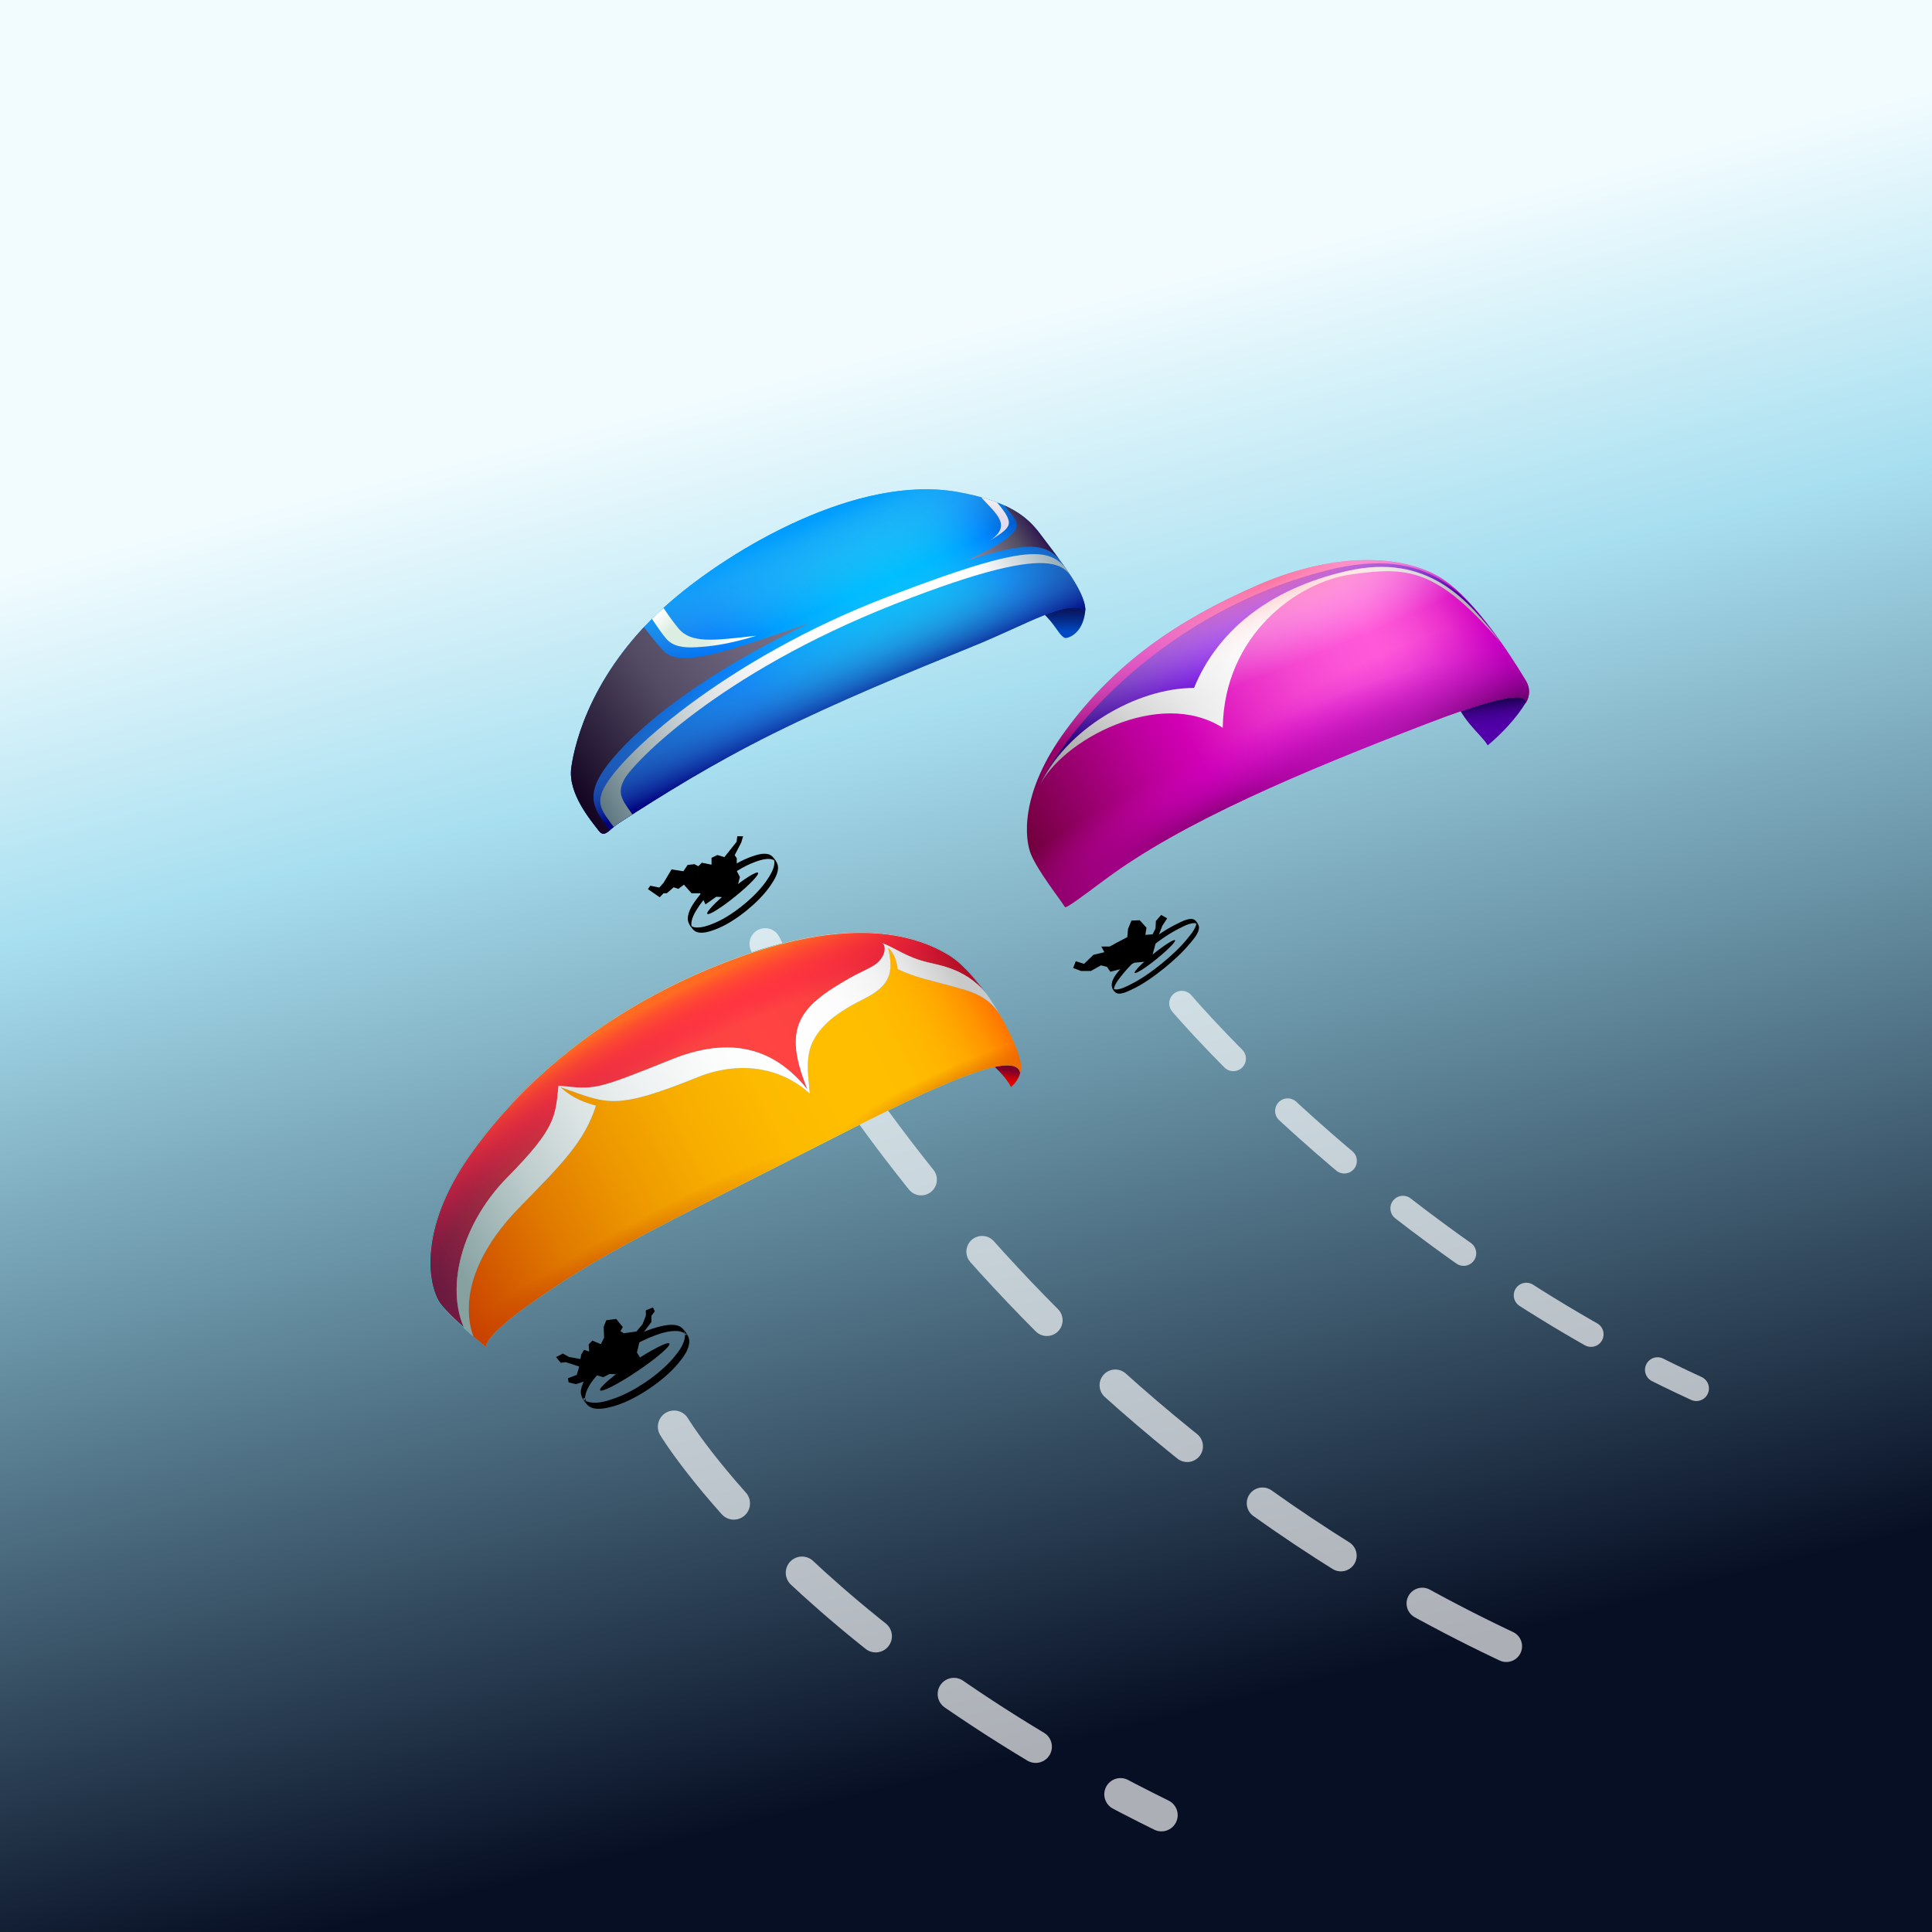 <?xml version="1.0" encoding="UTF-8" standalone="no"?>
<!-- Generator: Adobe Illustrator 26.3.1, SVG Export Plug-In . SVG Version: 6.00 Build 0)  -->

<svg
   version="1.1"
   id="Layer_1"
   x="0px"
   y="0px"
   viewBox="0 0 1024 1024"
   enable-background="new 0 0 1024 1024"
   xml:space="preserve"
   sodipodi:docname="app-icon-big.svg"
   inkscape:export-filename="..\xcnav_splash_icon.png"
   inkscape:export-xdpi="200"
   inkscape:export-ydpi="200"
   inkscape:version="1.2.2 (732a01da63, 2022-12-09)"
   xmlns:inkscape="http://www.inkscape.org/namespaces/inkscape"
   xmlns:sodipodi="http://sodipodi.sourceforge.net/DTD/sodipodi-0.dtd"
   xmlns:xlink="http://www.w3.org/1999/xlink"
   xmlns="http://www.w3.org/2000/svg"
   xmlns:svg="http://www.w3.org/2000/svg"
   xmlns:rdf="http://www.w3.org/1999/02/22-rdf-syntax-ns#"
   xmlns:cc="http://creativecommons.org/ns#"
   xmlns:dc="http://purl.org/dc/elements/1.1/"><rect x="0" y="0" width="1024" height="1024" fill="#808080" stroke="none"/><defs
   id="defs527" /><sodipodi:namedview
   pagecolor="#ffffff"
   bordercolor="#666666"
   borderopacity="1"
   objecttolerance="10"
   gridtolerance="10"
   guidetolerance="10"
   inkscape:pageopacity="0"
   inkscape:pageshadow="2"
   inkscape:window-width="2477"
   inkscape:window-height="1711"
   id="namedview525"
   showgrid="false"
   inkscape:zoom="0.921875"
   inkscape:cx="561.35593"
   inkscape:cy="465.89831"
   inkscape:window-x="550"
   inkscape:window-y="260"
   inkscape:window-maximized="0"
   inkscape:current-layer="Layer_1"
   inkscape:showpageshadow="2"
   inkscape:pagecheckerboard="0"
   inkscape:deskcolor="#d1d1d1" />
<linearGradient
   id="SVGID_1_"
   gradientUnits="userSpaceOnUse"
   x1="391.892"
   y1="111.604"
   x2="594.455"
   y2="916.959">
	<stop
   offset="0.109"
   style="stop-color:#F2FCFF"
   id="stop2" />
	<stop
   offset="0.339"
   style="stop-color:#A8DFF0"
   id="stop4" />
	<stop
   offset="0.606"
   style="stop-color:#658EA1"
   id="stop6" />
	<stop
   offset="1"
   style="stop-color:#070F24"
   id="stop8" />
</linearGradient>
<rect
   fill="url(#SVGID_1_)"
   width="1024"
   height="1024"
   id="rect11"
   sodipodi:insensitive="true"
   x="0"
   y="0"
   style="display:inline;fill:url(#SVGID_1_)" /><circle
   style="display:none;fill:none;stroke:#000000;stroke-width:1.311;stroke-dasharray:none;stroke-opacity:1"
   id="path560"
   cx="518.011"
   cy="516.24"
   r="353.202" />

<g
   id="g522"
   transform="matrix(0.566,0,0,0.566,217.278,219.347)">
	<g
   id="g169">
		<g
   id="g159">
			
				<linearGradient
   id="SVGID_00000158710527021119708730000003103718334815615894_"
   gradientUnits="userSpaceOnUse"
   x1="612.327"
   y1="204.239"
   x2="612.178"
   y2="167.596">
				<stop
   offset="0"
   style="stop-color:#004BC4"
   id="stop13" />
				<stop
   offset="0.228"
   style="stop-color:#043296"
   id="stop15" />
				<stop
   offset="0.464"
   style="stop-color:#071D6E"
   id="stop17" />
				<stop
   offset="0.68"
   style="stop-color:#0A0D50"
   id="stop19" />
				<stop
   offset="0.866"
   style="stop-color:#0B033E"
   id="stop21" />
				<stop
   offset="1"
   style="stop-color:#0C0038"
   id="stop23" />
			</linearGradient>
			<path
   d="m 632.48,183.89 c -2.07,23.46 -17.79,26.68 -19.26,25.95 -6.14,-3.07 -9.07,-13.35 -21.2,-23.75 19.15,-8.66 37.4,-10.21 40.46,-2.2 z"
   id="path26"
   inkscape:connector-curvature="0"
   style="fill:url(#SVGID_00000158710527021119708730000003103718334815615894_)" />
			<g
   id="g157">
				<defs
   id="defs29">
					<path
   id="SVGID_00000128447010855561831740000006155983353272653968_"
   d="m 176.91,390.43 c -7.61,-9.91 -29.15,-34.98 -25.82,-59.13 3.33,-24.15 19.99,-92.56 93.28,-155.74 C 302,125.88 419.16,56.65 512.55,73.12 c 49.4,8.71 66.03,23.98 77.46,39.14 18.59,24.67 42.48,54.14 42.48,71.63 -18.32,-9.99 -52.95,12.55 -106.16,34.15 -58.91,23.91 -125.75,51.31 -186.58,81.54 -56.99,28.32 -102.28,56.64 -143.68,83.37 -9.42,6.07 -13.68,14.63 -19.16,7.48 z"
   inkscape:connector-curvature="0" />
				</defs>
				<clipPath
   id="SVGID_00000028294016410248695930000017982416381193739426_">
					<use
   xlink:href="#SVGID_00000128447010855561831740000006155983353272653968_"
   overflow="visible"
   id="use31"
   style="overflow:visible"
   x="0"
   y="0"
   width="100%"
   height="100%" />
				</clipPath>
				
					<linearGradient
   id="SVGID_00000183942532028034374770000016326127204364406191_"
   gradientUnits="userSpaceOnUse"
   x1="147.692"
   y1="340.516"
   x2="581.595"
   y2="93.148">
					<stop
   offset="0"
   style="stop-color:#001182"
   id="stop34" />
					<stop
   offset="0.178"
   style="stop-color:#0049C4"
   id="stop36" />
					<stop
   offset="0.31"
   style="stop-color:#006DEF"
   id="stop38" />
					<stop
   offset="0.377"
   style="stop-color:#007BFF"
   id="stop40" />
					<stop
   offset="0.386"
   style="stop-color:#007EFF"
   id="stop42" />
					<stop
   offset="0.467"
   style="stop-color:#009BFF"
   id="stop44" />
					<stop
   offset="0.549"
   style="stop-color:#00AFFF"
   id="stop46" />
					<stop
   offset="0.63"
   style="stop-color:#00BBFF"
   id="stop48" />
					<stop
   offset="0.711"
   style="stop-color:#00BFFF"
   id="stop50" />
					<stop
   offset="0.774"
   style="stop-color:#00BCFF"
   id="stop52" />
					<stop
   offset="0.819"
   style="stop-color:#00B3FF"
   id="stop54" />
					<stop
   offset="0.858"
   style="stop-color:#00A3FF"
   id="stop56" />
					<stop
   offset="0.894"
   style="stop-color:#008DFF"
   id="stop58" />
					<stop
   offset="0.901"
   style="stop-color:#0088FF"
   id="stop60" />
					<stop
   offset="0.957"
   style="stop-color:#0061D4"
   id="stop62" />
					<stop
   offset="1"
   style="stop-color:#0041B0"
   id="stop64" />
				</linearGradient>
				
					<path
   clip-path="url(#SVGID_00000028294016410248695930000017982416381193739426_)"
   d="m 176.91,390.43 c -7.61,-9.91 -29.15,-34.98 -25.82,-59.13 3.33,-24.15 19.99,-92.56 93.28,-155.74 C 302,125.88 419.16,56.65 512.55,73.12 c 49.4,8.71 66.03,23.98 77.46,39.14 18.59,24.67 42.48,54.14 42.48,71.63 -18.32,-9.99 -52.95,12.55 -106.16,34.15 -58.91,23.91 -125.75,51.31 -186.58,81.54 -56.99,28.32 -102.28,56.64 -143.68,83.37 -9.42,6.07 -13.68,14.63 -19.16,7.48 z"
   id="path67"
   inkscape:connector-curvature="0"
   style="fill:url(#SVGID_00000183942532028034374770000016326127204364406191_)" />
				
					<linearGradient
   id="SVGID_00000059292287649953345780000000256804401837034899_"
   gradientUnits="userSpaceOnUse"
   x1="328.811"
   y1="120.207"
   x2="402.618"
   y2="287.139">
					<stop
   offset="0"
   style="stop-color:#009DFF"
   id="stop69" />
					<stop
   offset="0.116"
   style="stop-color:#1EA9F7;stop-opacity:0.735"
   id="stop71" />
					<stop
   offset="0.231"
   style="stop-color:#35B1F2;stop-opacity:0.472"
   id="stop73" />
					<stop
   offset="0.34"
   style="stop-color:#42B6EE;stop-opacity:0.223"
   id="stop75" />
					<stop
   offset="0.438"
   style="stop-color:#47B8ED;stop-opacity:0"
   id="stop77" />
					<stop
   offset="0.522"
   style="stop-color:#45B4EB;stop-opacity:0.15"
   id="stop79" />
					<stop
   offset="0.605"
   style="stop-color:#41A8E4;stop-opacity:0.298"
   id="stop81" />
					<stop
   offset="0.688"
   style="stop-color:#3995D8;stop-opacity:0.445"
   id="stop83" />
					<stop
   offset="0.77"
   style="stop-color:#2F79C8;stop-opacity:0.591"
   id="stop85" />
					<stop
   offset="0.852"
   style="stop-color:#2155B2;stop-opacity:0.737"
   id="stop87" />
					<stop
   offset="0.933"
   style="stop-color:#102A99;stop-opacity:0.88"
   id="stop89" />
					<stop
   offset="1"
   style="stop-color:#000080"
   id="stop91" />
				</linearGradient>
				
					<path
   clip-path="url(#SVGID_00000028294016410248695930000017982416381193739426_)"
   d="m 176.91,390.43 c -7.61,-9.91 -29.15,-34.98 -25.82,-59.13 3.33,-24.15 19.99,-92.56 93.28,-155.74 C 302,125.88 419.16,56.65 512.55,73.12 c 49.4,8.71 66.03,23.98 77.46,39.14 18.59,24.67 42.48,54.14 42.48,71.63 -18.32,-9.99 -52.95,12.55 -106.16,34.15 -58.91,23.91 -125.75,51.31 -186.58,81.54 -56.99,28.32 -102.28,56.64 -143.68,83.37 -9.42,6.07 -13.68,14.63 -19.16,7.48 z"
   id="path94"
   inkscape:connector-curvature="0"
   style="fill:url(#SVGID_00000059292287649953345780000000256804401837034899_)" />
				
					<linearGradient
   id="SVGID_00000078004370067015709570000004500981099815466899_"
   gradientUnits="userSpaceOnUse"
   x1="370.946"
   y1="167.753"
   x2="142.908"
   y2="337.686">
					<stop
   offset="0"
   style="stop-color:#837c93;stop-opacity:1"
   id="stop96" />
					<stop
   offset="0.572"
   style="stop-color:#534b63;stop-opacity:1"
   id="stop98" />
					<stop
   offset="1"
   style="stop-color:#150724"
   id="stop100" />
				</linearGradient>
				
					<path
   clip-path="url(#SVGID_00000028294016410248695930000017982416381193739426_)"
   d="m 192.26,397.37 c -16,-22.96 -30.77,-34.61 -10.6,-64.02 15.99,-23.3 69.05,-78.63 192.2,-137.28 -75.52,25.77 -120.42,42.66 -136.41,25.94 -9.53,-9.96 -25.71,-32.09 -25.71,-32.09 -52.88,57.14 -111.33,155.26 -35.49,212.32 z"
   id="path103"
   inkscape:connector-curvature="0"
   style="fill:url(#SVGID_00000078004370067015709570000004500981099815466899_)" />
				
					<linearGradient
   id="SVGID_00000119827212391806668530000004804353196293310123_"
   gradientUnits="userSpaceOnUse"
   x1="519.862"
   y1="145.74"
   x2="588.908"
   y2="102.95">
					<stop
   offset="0"
   style="stop-color:#9c95ad;stop-opacity:1"
   id="stop105" />
					<stop
   offset="0.682"
   style="stop-color:#534e62;stop-opacity:1"
   id="stop107" />
					<stop
   offset="1"
   style="stop-color:#2A0F4D"
   id="stop109" />
				</linearGradient>
				
					<path
   clip-path="url(#SVGID_00000028294016410248695930000017982416381193739426_)"
   d="m 522.09,137.13 c 40.36,-11.83 70.57,-21.34 86.61,0 15.79,-11.83 -1.72,-35.49 -14.94,-48.01 -13.22,-12.52 -49.57,-20.51 -36.96,-3.3 12.61,17.21 28.32,21.54 -34.71,51.31 z"
   id="path112"
   inkscape:connector-curvature="0"
   style="fill:url(#SVGID_00000119827212391806668530000004804353196293310123_)" />
				
					<linearGradient
   id="SVGID_00000121974478029633367240000015007587200591008415_"
   gradientUnits="userSpaceOnUse"
   x1="176.989"
   y1="365.631"
   x2="603.41"
   y2="122.528">
					<stop
   offset="0"
   style="stop-color:#5D7780"
   id="stop114" />
					<stop
   offset="0.035"
   style="stop-color:#728991"
   id="stop116" />
					<stop
   offset="0.115"
   style="stop-color:#9DADB2"
   id="stop118" />
					<stop
   offset="0.197"
   style="stop-color:#C0CACE"
   id="stop120" />
					<stop
   offset="0.278"
   style="stop-color:#DCE1E3"
   id="stop122" />
					<stop
   offset="0.361"
   style="stop-color:#EFF2F3"
   id="stop124" />
					<stop
   offset="0.444"
   style="stop-color:#FBFCFC"
   id="stop126" />
					<stop
   offset="0.529"
   style="stop-color:#FFFFFF"
   id="stop128" />
					<stop
   offset="0.81"
   style="stop-color:#FFFFFF"
   id="stop130" />
					<stop
   offset="0.846"
   style="stop-color:#FFFFFF"
   id="stop132" />
					<stop
   offset="0.875"
   style="stop-color:#F0F3F5"
   id="stop134" />
					<stop
   offset="0.931"
   style="stop-color:#CAD5DB"
   id="stop136" />
					<stop
   offset="1"
   style="stop-color:#91A9B5"
   id="stop138" />
				</linearGradient>
				
					<path
   clip-path="url(#SVGID_00000028294016410248695930000017982416381193739426_)"
   d="m 211.75,379.97 c -11.84,-17.1 -18.79,-22.96 -11.13,-37.58 7.65,-14.61 87.31,-98.88 253.34,-164.22 166.63,-65.57 158.61,-30.2 171.4,-17.15 -21.91,-34.2 -24.64,-48.26 -177.72,10.19 -153.08,58.45 -254.59,151.12 -267.38,182.1 -6.45,15.61 3.26,22.18 14.79,39.82 z"
   id="path141"
   inkscape:connector-curvature="0"
   style="fill:url(#SVGID_00000121974478029633367240000015007587200591008415_)" />
				
					<radialGradient
   id="SVGID_00000137095624398750058650000004548316430790195117_"
   cx="257.412"
   cy="212.132"
   r="58.87"
   fx="247.905"
   fy="212.541"
   gradientTransform="matrix(0.754,-0.657,0.397,0.455,-20.777,284.782)"
   gradientUnits="userSpaceOnUse">
					<stop
   offset="0.477"
   style="stop-color:#DCEDE1"
   id="stop143" />
					<stop
   offset="1"
   style="stop-color:#FFFFFF"
   id="stop145" />
				</radialGradient>
				
					<path
   clip-path="url(#SVGID_00000028294016410248695930000017982416381193739426_)"
   d="m 220.8,183.05 c 0,0 13.22,20.88 19.48,27.83 6.26,6.96 16,8.35 27.83,7.65 11.83,-0.7 27.83,-2.03 56.36,-10.76 -40.36,4.5 -61.23,7.44 -73.06,-6.91 -11.83,-14.35 -20.88,-30.35 -20.88,-30.35 z"
   id="path148"
   inkscape:connector-curvature="0"
   style="fill:url(#SVGID_00000137095624398750058650000004548316430790195117_)" />
				
					<linearGradient
   id="SVGID_00000061470138925706995860000000454017710821056186_"
   gradientUnits="userSpaceOnUse"
   x1="538.449"
   y1="106.95"
   x2="545.87"
   y2="80.411">
					<stop
   offset="0.477"
   style="stop-color:#E1DCED"
   id="stop150" />
					<stop
   offset="1"
   style="stop-color:#F0F0F0"
   id="stop152" />
				</linearGradient>
				
					<path
   clip-path="url(#SVGID_00000028294016410248695930000017982416381193739426_)"
   d="m 541.58,119.73 c 21.57,-13.92 26.07,-15.27 8.16,-36.86 -17.91,-21.59 -29.38,-20.77 -14.95,-4.83 14.44,15.94 30.08,26.87 6.79,41.69 z"
   id="path155"
   inkscape:connector-curvature="0"
   style="fill:url(#SVGID_00000061470138925706995860000000454017710821056186_)" />
			</g>
		</g>
		<g
   id="g167">
			<path
   d="m 311.8,460.19 c -9.3,7.43 -19.52,14.29 -30.81,18.29 -5.21,1.85 -15.28,5.01 -19.41,-0.65 1.06,1.53 2.13,3.06 3.19,4.59 -3.47,-5.94 1.11,-13.93 4.28,-18.97 6.08,-9.68 14.45,-17.99 23.25,-25.2 9.25,-7.59 19.59,-14.49 30.89,-18.65 5.28,-1.95 15.8,-5.4 20.04,0.43 -1.06,-1.53 -2.13,-3.06 -3.19,-4.59 3.46,5.93 -1.11,13.93 -4.28,18.97 -6.27,9.96 -14.92,18.36 -23.96,25.78 -0.15,0.12 3.52,4.85 3.44,4.91 8.39,-6.88 16.34,-14.57 22.49,-23.56 3.36,-4.91 7.72,-11.75 6.85,-18.05 -0.45,-3.23 -3.38,-7.52 -5.89,-9.54 -4.71,-3.81 -12.65,-1.45 -17.68,0.28 -19.92,6.81 -38.73,22.07 -51.44,38.65 -4.17,5.44 -9.15,12.45 -9.4,19.6 -0.14,3.91 2.4,7.55 4.92,10.38 4.54,5.11 13.21,2.64 18.71,0.76 11.54,-3.95 21.98,-10.96 31.44,-18.52 0.13,-0.1 -3.51,-4.86 -3.44,-4.91 z"
   id="path161"
   inkscape:connector-curvature="0" />
			<ellipse
   transform="matrix(0.777,-0.629,0.629,0.777,-215.139,290.388)"
   cx="302.4"
   cy="448.93"
   rx="30.6"
   ry="3.81"
   id="ellipse163" />
			<polygon
   points="246.96,443.35 251.4,444.83 256.57,440.89 263.7,448.93 271.83,448.93 276.75,459.35 286.84,452.21 295.21,452.71 306.05,445.07 309,433.75 306.05,428.09 306.05,416.03 304.07,413.31 310.23,401.5 311.97,395.59 306.52,395.59 305.88,400.76 294.46,415.11 287.85,413.11 282.41,415.78 282.41,422.18 273.31,420.33 270.1,423.66 266.41,421.69 260.01,422.43 256.07,428.33 245,426.61 237.46,439.17 233.43,443.6 225.06,441.87 222.84,445.07 233.92,452.71 237.46,448.93 240.56,448.93 "
   id="polygon165" />
		</g>
	</g><path
   style="display:inline;fill:none;stroke:#ffffff;stroke-width:29.456;stroke-linecap:round;stroke-linejoin:miter;stroke-miterlimit:4;stroke-dasharray:88.367, 88.367;stroke-dashoffset:0;stroke-opacity:0.667"
   d="m 332.682,496.38 c 0,0 219.921,458.598 749.602,682.592"
   id="path1338"
   inkscape:connector-curvature="0"
   sodipodi:nodetypes="cc"
   inkscape:export-xdpi="48"
   inkscape:export-ydpi="48" />
	<g
   id="g342">
		<g
   id="g330">
			
				<linearGradient
   id="SVGID_00000123415363410246487680000011886794385399550346_"
   gradientUnits="userSpaceOnUse"
   x1="1010.755"
   y1="264.77"
   x2="1015.893"
   y2="308.155">
				<stop
   offset="0"
   style="stop-color:#020029"
   id="stop171" />
				<stop
   offset="0.075"
   style="stop-color:#150047"
   id="stop173" />
				<stop
   offset="0.172"
   style="stop-color:#280066"
   id="stop175" />
				<stop
   offset="0.279"
   style="stop-color:#38007F"
   id="stop177" />
				<stop
   offset="0.397"
   style="stop-color:#440093"
   id="stop179" />
				<stop
   offset="0.532"
   style="stop-color:#4C00A1"
   id="stop181" />
				<stop
   offset="0.7"
   style="stop-color:#5200A9"
   id="stop183" />
				<stop
   offset="1"
   style="stop-color:#5300AB"
   id="stop185" />
			</linearGradient>
			<path
   d="m 975.65,257.28 c 13.25,-5.1 77.35,-3.96 68.9,13.69 -8.12,13.55 -22.14,28.56 -35.29,39.48 -6.12,-10.92 -27.62,-24.61 -33.61,-53.17 z"
   id="path188"
   inkscape:connector-curvature="0"
   style="fill:url(#SVGID_00000123415363410246487680000011886794385399550346_)" />
			<g
   id="g328">
				<defs
   id="defs191">
					<path
   id="SVGID_00000008108469227437292640000015757703535158394752_"
   d="m 1044.58,271.11 c 2.39,-2.99 6.1,-11.82 0.4,-21.28 -17.66,-29.31 -47.77,-74.67 -76.68,-94.34 -32.96,-22.43 -96.94,-28.73 -174.39,4.9 -77.45,33.63 -134.45,74.58 -179.29,135.21 -44.84,60.63 -38.61,104.04 -32.92,117.22 7.02,16.26 26.69,41.04 31.71,48.98 0.96,1.52 15.09,-9.16 37.34,-25.69 73.47,-54.61 183.25,-100.43 301.9,-146.14 108.39,-41.75 90.33,-17.26 91.93,-18.86 z"
   inkscape:connector-curvature="0" />
				</defs>
				<clipPath
   id="SVGID_00000150807761170415101630000013402530907939933593_">
					<use
   xlink:href="#SVGID_00000008108469227437292640000015757703535158394752_"
   overflow="visible"
   id="use193"
   style="overflow:visible"
   x="0"
   y="0"
   width="100%"
   height="100%" />
				</clipPath>
				
					<linearGradient
   id="SVGID_00000076596681169293907240000016939954731045975719_"
   gradientUnits="userSpaceOnUse"
   x1="573.067"
   y1="396.83"
   x2="997.452"
   y2="173.603">
					<stop
   offset="0.013"
   style="stop-color:#73003F"
   id="stop196" />
					<stop
   offset="0.093"
   style="stop-color:#8A005B"
   id="stop198" />
					<stop
   offset="0.287"
   style="stop-color:#BD009C"
   id="stop200" />
					<stop
   offset="0.379"
   style="stop-color:#D100B5"
   id="stop202" />
					<stop
   offset="0.4"
   style="stop-color:#D507B8"
   id="stop204" />
					<stop
   offset="0.51"
   style="stop-color:#E72BC6"
   id="stop206" />
					<stop
   offset="0.614"
   style="stop-color:#F444D0"
   id="stop208" />
					<stop
   offset="0.709"
   style="stop-color:#FC54D6"
   id="stop210" />
					<stop
   offset="0.784"
   style="stop-color:#FF59D8"
   id="stop212" />
					<stop
   offset="0.825"
   style="stop-color:#FC54D7"
   id="stop214" />
					<stop
   offset="0.874"
   style="stop-color:#F546D3"
   id="stop216" />
					<stop
   offset="0.927"
   style="stop-color:#E92ECC"
   id="stop218" />
					<stop
   offset="0.982"
   style="stop-color:#D70CC3"
   id="stop220" />
					<stop
   offset="1"
   style="stop-color:#D100C0"
   id="stop222" />
				</linearGradient>
				
					<path
   clip-path="url(#SVGID_00000150807761170415101630000013402530907939933593_)"
   d="m 1044.58,271.11 c 2.39,-2.99 6.1,-11.82 0.4,-21.28 -17.66,-29.31 -47.77,-74.67 -76.68,-94.34 -32.96,-22.43 -96.94,-28.73 -174.39,4.9 -77.45,33.63 -134.45,74.58 -179.29,135.21 -44.84,60.63 -38.61,104.04 -32.92,117.22 7.02,16.26 26.69,41.04 31.71,48.98 0.96,1.52 15.09,-9.16 37.34,-25.69 73.47,-54.61 183.25,-100.43 301.9,-146.14 108.39,-41.75 90.33,-17.26 91.93,-18.86 z"
   id="path225"
   inkscape:connector-curvature="0"
   style="fill:url(#SVGID_00000076596681169293907240000016939954731045975719_)" />
				
					<radialGradient
   id="SVGID_00000085946679341114740220000010625633956726933394_"
   cx="755.752"
   cy="376.345"
   r="304.134"
   fx="755.343"
   fy="379.857"
   gradientTransform="matrix(0.892,-0.452,0.088,0.173,48.731,653.12)"
   gradientUnits="userSpaceOnUse">
					<stop
   offset="0"
   style="stop-color:#7A0060"
   id="stop227" />
					<stop
   offset="0.075"
   style="stop-color:#84006B;stop-opacity:0.925"
   id="stop229" />
					<stop
   offset="0.346"
   style="stop-color:#A60090;stop-opacity:0.654"
   id="stop231" />
					<stop
   offset="0.599"
   style="stop-color:#BD00AA;stop-opacity:0.401"
   id="stop233" />
					<stop
   offset="0.824"
   style="stop-color:#CC00BA;stop-opacity:0.176"
   id="stop235" />
					<stop
   offset="1"
   style="stop-color:#D100C0;stop-opacity:0"
   id="stop237" />
				</radialGradient>
				
					<path
   clip-path="url(#SVGID_00000150807761170415101630000013402530907939933593_)"
   d="m 1044.58,271.11 c 2.39,-2.99 6.1,-11.82 0.4,-21.28 -17.66,-29.31 -47.77,-74.67 -76.68,-94.34 -32.96,-22.43 -96.94,-28.73 -174.39,4.9 -77.45,33.63 -134.45,74.58 -179.29,135.21 -44.84,60.63 -38.61,104.04 -32.92,117.22 7.02,16.26 26.69,41.04 31.71,48.98 0.96,1.52 15.09,-9.16 37.34,-25.69 73.47,-54.61 183.25,-100.43 301.9,-146.14 108.39,-41.75 90.33,-17.26 91.93,-18.86 z"
   id="path240"
   inkscape:connector-curvature="0"
   style="fill:url(#SVGID_00000085946679341114740220000010625633956726933394_)" />
				
					<radialGradient
   id="SVGID_00000103267333276976291190000012416689292093254016_"
   cx="1036.815"
   cy="270.93"
   r="363.439"
   fx="1036.326"
   fy="275.127"
   gradientTransform="matrix(0.946,-0.326,0.079,0.23,35.085,546.334)"
   gradientUnits="userSpaceOnUse">
					<stop
   offset="0"
   style="stop-color:#630066"
   id="stop242" />
					<stop
   offset="0.172"
   style="stop-color:#7E0084;stop-opacity:0.828"
   id="stop244" />
					<stop
   offset="0.414"
   style="stop-color:#9D00A9;stop-opacity:0.586"
   id="stop246" />
					<stop
   offset="0.641"
   style="stop-color:#B400C3;stop-opacity:0.359"
   id="stop248" />
					<stop
   offset="0.843"
   style="stop-color:#C200D3;stop-opacity:0.157"
   id="stop250" />
					<stop
   offset="1"
   style="stop-color:#C700D9;stop-opacity:0"
   id="stop252" />
				</radialGradient>
				
					<path
   clip-path="url(#SVGID_00000150807761170415101630000013402530907939933593_)"
   d="m 1044.58,271.11 c 2.39,-2.99 6.1,-11.82 0.4,-21.28 -17.66,-29.31 -47.77,-74.67 -76.68,-94.34 -32.96,-22.43 -96.94,-28.73 -174.39,4.9 -77.45,33.63 -134.45,74.58 -179.29,135.21 -44.84,60.63 -38.61,104.04 -32.92,117.22 7.02,16.26 26.69,41.04 31.71,48.98 0.96,1.52 15.09,-9.16 37.34,-25.69 73.47,-54.61 183.25,-100.43 301.9,-146.14 108.39,-41.75 90.33,-17.26 91.93,-18.86 z"
   id="path255"
   inkscape:connector-curvature="0"
   style="fill:url(#SVGID_00000103267333276976291190000012416689292093254016_)" />
				
					<linearGradient
   id="SVGID_00000085246537892885704700000018205751810788620729_"
   gradientUnits="userSpaceOnUse"
   x1="586.132"
   y1="359.487"
   x2="982.525"
   y2="151.555">
					<stop
   offset="0"
   style="stop-color:#08004F"
   id="stop257" />
					<stop
   offset="0.155"
   style="stop-color:#31008B"
   id="stop259" />
					<stop
   offset="0.301"
   style="stop-color:#5300BD"
   id="stop261" />
					<stop
   offset="0.429"
   style="stop-color:#6C00E1"
   id="stop263" />
					<stop
   offset="0.532"
   style="stop-color:#7B00F7"
   id="stop265" />
					<stop
   offset="0.599"
   style="stop-color:#8000FF"
   id="stop267" />
					<stop
   offset="0.693"
   style="stop-color:#7E00FC"
   id="stop269" />
					<stop
   offset="0.771"
   style="stop-color:#7900F1"
   id="stop271" />
					<stop
   offset="0.843"
   style="stop-color:#7000E0"
   id="stop273" />
					<stop
   offset="0.911"
   style="stop-color:#6300C8"
   id="stop275" />
					<stop
   offset="0.977"
   style="stop-color:#5200A9"
   id="stop277" />
					<stop
   offset="1"
   style="stop-color:#4B009C"
   id="stop279" />
				</linearGradient>
				
					<path
   clip-path="url(#SVGID_00000150807761170415101630000013402530907939933593_)"
   d="m 589.33,348.99 c 20.07,-42.55 103.17,-105.98 162.99,-67.85 1.2,-85.91 82.7,-127.66 141.71,-134.89 52.3,-6.4 84.67,13.22 127.66,68.25 C 990.78,173.15 957.46,121.36 858.3,146.65 705.25,185.69 612.62,297.6 589.33,348.99 Z"
   id="path282"
   inkscape:connector-curvature="0"
   style="fill:url(#SVGID_00000085246537892885704700000018205751810788620729_)" />
				
					<linearGradient
   id="SVGID_00000067205432908013792060000004134229361558000047_"
   gradientUnits="userSpaceOnUse"
   x1="583.708"
   y1="352.646"
   x2="989.432"
   y2="157.981">
					<stop
   offset="0"
   style="stop-color:#949494"
   id="stop284" />
					<stop
   offset="0.102"
   style="stop-color:#B0B0B0"
   id="stop286" />
					<stop
   offset="0.248"
   style="stop-color:#D2D2D2"
   id="stop288" />
					<stop
   offset="0.386"
   style="stop-color:#EBEBEB"
   id="stop290" />
					<stop
   offset="0.513"
   style="stop-color:#FAFAFA"
   id="stop292" />
					<stop
   offset="0.618"
   style="stop-color:#FFFFFF"
   id="stop294" />
					<stop
   offset="0.772"
   style="stop-color:#FFFFFF"
   id="stop296" />
					<stop
   offset="0.786"
   style="stop-color:#FFFFFF"
   id="stop298" />
					<stop
   offset="0.843"
   style="stop-color:#EEEEEE"
   id="stop300" />
					<stop
   offset="0.956"
   style="stop-color:#C0C0C0"
   id="stop302" />
					<stop
   offset="1"
   style="stop-color:#ADADAD"
   id="stop304" />
				</linearGradient>
				
					<path
   clip-path="url(#SVGID_00000150807761170415101630000013402530907939933593_)"
   d="m 589.33,348.99 c 20.07,-42.55 112.01,-93.14 171.82,-55 1.2,-85.91 68.65,-136.49 120.84,-143.72 52.19,-7.23 79.49,-6.02 139.71,64.23 -30.91,-41.35 -69.05,-84.31 -143.72,-67.44 -74.67,16.87 -122.44,57.41 -143.72,109.6 -53.8,-0.01 -120.44,38.53 -144.93,92.33 z"
   id="path307"
   inkscape:connector-curvature="0"
   style="fill:url(#SVGID_00000067205432908013792060000004134229361558000047_)" />
				
					<radialGradient
   id="SVGID_00000181054800237618412940000012519404673033200019_"
   cx="806.833"
   cy="153.506"
   r="484.151"
   fx="806.182"
   fy="159.097"
   gradientTransform="matrix(0.927,-0.375,0.065,0.159,48.983,431.605)"
   gradientUnits="userSpaceOnUse">
					<stop
   offset="0"
   style="stop-color:#FF8585;stop-opacity:0.7"
   id="stop309" />
					<stop
   offset="9.378433e-03"
   style="stop-color:#FF8888;stop-opacity:0.693"
   id="stop311" />
					<stop
   offset="0.145"
   style="stop-color:#FFACAC;stop-opacity:0.599"
   id="stop313" />
					<stop
   offset="0.287"
   style="stop-color:#FFCACA;stop-opacity:0.499"
   id="stop315" />
					<stop
   offset="0.436"
   style="stop-color:#FFE2E2;stop-opacity:0.394"
   id="stop317" />
					<stop
   offset="0.596"
   style="stop-color:#FFF2F2;stop-opacity:0.283"
   id="stop319" />
					<stop
   offset="0.773"
   style="stop-color:#FFFCFC;stop-opacity:0.159"
   id="stop321" />
					<stop
   offset="1"
   style="stop-color:#FFFFFF;stop-opacity:0"
   id="stop323" />
				</radialGradient>
				
					<path
   clip-path="url(#SVGID_00000150807761170415101630000013402530907939933593_)"
   d="m 1044.58,271.11 c 2.39,-2.99 6.1,-11.82 0.4,-21.28 -17.66,-29.31 -47.77,-74.67 -76.68,-94.34 -32.96,-22.43 -96.94,-28.73 -174.39,4.9 -77.45,33.63 -134.45,74.58 -179.29,135.21 -44.84,60.63 -38.61,104.04 -32.92,117.22 7.02,16.26 26.69,41.04 31.71,48.98 0.96,1.52 15.09,-9.16 37.34,-25.69 73.47,-54.61 183.25,-100.43 301.9,-146.14 108.39,-41.75 90.33,-17.26 91.93,-18.86 z"
   id="path326"
   inkscape:connector-curvature="0"
   style="fill:url(#SVGID_00000181054800237618412940000012519404673033200019_)" />
			</g>
		</g>
		<g
   id="g340">
			<path
   d="m 703.73,515 c -9.24,7.41 -19.01,14.47 -29.69,19.68 -3.66,1.78 -12.8,6.81 -16.57,2.88 0.8,1.13 1.6,2.26 2.39,3.39 -2.74,-4.01 4.99,-12.92 7.06,-15.53 7.23,-9.13 15.99,-17.12 25.01,-24.44 9.02,-7.31 18.66,-14.21 29.08,-19.38 3.7,-1.84 13.29,-7.24 17.17,-3.18 -0.8,-1.13 -1.6,-2.26 -2.39,-3.39 2.73,4 -4.98,12.9 -7.06,15.53 -7.23,9.14 -15.99,17.08 -25,24.44 -0.12,0.1 2.85,3.93 2.79,3.98 8.33,-6.8 16.36,-14.09 23.29,-22.33 3.27,-3.89 9.36,-10.38 9.07,-15.98 -0.11,-2.2 -2.32,-5.65 -4.16,-6.84 -4.21,-2.72 -12.17,1.68 -15.88,3.49 -18.94,9.22 -36.59,23.64 -50.6,39.28 -5.48,6.12 -16.39,17 -8.03,24.87 3.84,3.62 11.63,-0.47 15.44,-2.25 11.15,-5.2 21.31,-12.57 30.87,-20.24 0.11,-0.09 -2.84,-3.94 -2.79,-3.98 z"
   id="path332"
   inkscape:connector-curvature="0" />
			<g
   id="g336">
				<ellipse
   transform="matrix(0.777,-0.629,0.629,0.777,-164.168,552.424)"
   cx="697.84"
   cy="507.99"
   rx="24.29"
   ry="2.78"
   id="ellipse334" />
			</g>
			<polygon
   points="655.9,522.44 665.42,519.97 678.45,513.98 689.37,512.93 695.01,508 698.53,494.96 704.52,479.46 709.1,472.41 703.46,469.24 698.53,474.88 698.18,481.93 695.45,487.39 688.67,487.91 689.72,481.22 683.38,474.18 675.63,474.53 672.46,482.28 671.76,490.03 662.95,494.61 655.2,498.84 647.45,498.84 650.27,504.12 640.05,506.59 631.24,515.04 623.49,512.58 621.03,518.92 628.43,521.73 637.58,521.73 647.1,516.45 652.73,517.86 "
   id="polygon338" />
		</g>
	</g>
	
	
	
	
	<g
   id="g520">
		<g
   id="g508">
			
				<linearGradient
   id="SVGID_00000115474356537279576870000010198501176905250948_"
   gradientUnits="userSpaceOnUse"
   x1="556.08"
   y1="614.007"
   x2="554.097"
   y2="625.544">
				<stop
   offset="0"
   style="stop-color:#7D0027"
   id="stop352" />
				<stop
   offset="0.126"
   style="stop-color:#8E0021"
   id="stop354" />
				<stop
   offset="0.525"
   style="stop-color:#BE000F"
   id="stop356" />
				<stop
   offset="0.829"
   style="stop-color:#DD0004"
   id="stop358" />
				<stop
   offset="1"
   style="stop-color:#E80000"
   id="stop360" />
			</linearGradient>
			<path
   d="m 562.83,630.33 c 7.42,-5.83 12.19,-17.76 5.83,-20.94 -6.36,-3.18 -33.13,-7.95 -25.71,-1.86 7.42,6.1 15.91,14.84 19.88,22.8 z"
   id="path363"
   inkscape:connector-curvature="0"
   style="fill:url(#SVGID_00000115474356537279576870000010198501176905250948_)" />
			<g
   id="g506">
				<defs
   id="defs366">
					<path
   id="SVGID_00000083048396010687350800000009522592079951175045_"
   d="m 571.31,616.81 c 8.48,-11.4 -33.01,-89.85 -66.4,-110.29 -42.04,-25.73 -107.19,-31.63 -202.79,4.07 -98.56,36.8 -184.81,97.71 -244.57,180.93 -53.45,74.44 -39.86,129.09 -28.88,142.7 11.65,14.45 34.92,33.04 42.61,39.69 -0.89,-7.97 22.62,-27.22 38.11,-38.25 71.24,-50.73 110.42,-67.44 302.57,-165.38 101.88,-51.94 155.48,-71.88 159.35,-53.47 z"
   inkscape:connector-curvature="0" />
				</defs>
				<clipPath
   id="SVGID_00000163752105657770387720000016766872040404367248_">
					<use
   xlink:href="#SVGID_00000083048396010687350800000009522592079951175045_"
   overflow="visible"
   id="use368"
   style="overflow:visible"
   x="0"
   y="0"
   width="100%"
   height="100%" />
				</clipPath>
				
					<linearGradient
   id="SVGID_00000131342386220566598170000009146711912323731074_"
   gradientUnits="userSpaceOnUse"
   x1="-10.448"
   y1="769.966"
   x2="502.25"
   y2="456.776">
					<stop
   offset="0"
   style="stop-color:#661940"
   id="stop371" />
					<stop
   offset="0.1"
   style="stop-color:#8F2441"
   id="stop373" />
					<stop
   offset="0.216"
   style="stop-color:#B73041"
   id="stop375" />
					<stop
   offset="0.33"
   style="stop-color:#D63941"
   id="stop377" />
					<stop
   offset="0.44"
   style="stop-color:#ED3F42"
   id="stop379" />
					<stop
   offset="0.544"
   style="stop-color:#FA4342"
   id="stop381" />
					<stop
   offset="0.637"
   style="stop-color:#FF4442"
   id="stop383" />
					<stop
   offset="0.731"
   style="stop-color:#FC4241"
   id="stop385" />
					<stop
   offset="0.802"
   style="stop-color:#F23B3D"
   id="stop387" />
					<stop
   offset="0.865"
   style="stop-color:#E22F38"
   id="stop389" />
					<stop
   offset="0.924"
   style="stop-color:#CB1F2F"
   id="stop391" />
					<stop
   offset="0.979"
   style="stop-color:#AE0A25"
   id="stop393" />
					<stop
   offset="1"
   style="stop-color:#A10020"
   id="stop395" />
				</linearGradient>
				
					<path
   clip-path="url(#SVGID_00000163752105657770387720000016766872040404367248_)"
   d="M 56.4,866.5 C 30.83,827.92 44.58,762.07 91.7,714.47 c 45.54,-46 44.49,-57.18 47.38,-85.38 35.16,3.61 33.01,4.74 106.28,-24.65 63.8,-25.59 101.56,-3.06 126.85,28.16 -23.24,-57.27 -8.9,-76.87 39.98,-104.4 12.2,-6.87 21.78,-10.05 26.64,-15.09 8.11,-8.4 6.11,-16.75 3.12,-17.72 14.05,5.5 22.88,13.52 43.86,18.46 14.12,3.33 42.74,7.93 61.19,39.69 18.44,31.76 5.18,-45.56 5.18,-45.56 0,0 -54.36,-185.64 -326.17,-19.84 C -45.8,653.94 -77.87,846.39 56.4,866.5 Z"
   id="path398"
   inkscape:connector-curvature="0"
   style="fill:url(#SVGID_00000131342386220566598170000009146711912323731074_)" />
				
					<radialGradient
   id="SVGID_00000013151842800229795500000001260648309476900496_"
   cx="313.812"
   cy="680.306"
   r="524.006"
   gradientTransform="matrix(0.895,-0.447,0.142,0.285,-63.604,626.907)"
   gradientUnits="userSpaceOnUse">
					<stop
   offset="0.602"
   style="stop-color:#FF0049;stop-opacity:0"
   id="stop400" />
					<stop
   offset="0.655"
   style="stop-color:#FF0A45;stop-opacity:0.166"
   id="stop402" />
					<stop
   offset="0.745"
   style="stop-color:#FF263B;stop-opacity:0.452"
   id="stop404" />
					<stop
   offset="0.862"
   style="stop-color:#FF532A;stop-opacity:0.822"
   id="stop406" />
					<stop
   offset="0.919"
   style="stop-color:#FF6B21"
   id="stop408" />
				</radialGradient>
				
					<linearGradient
   id="SVGID_00000147214070085928982880000003617316185617542805_"
   gradientUnits="userSpaceOnUse"
   x1="18.094"
   y1="680.066"
   x2="572.159"
   y2="680.066">
					<stop
   offset="0"
   style="stop-color:#34D9D4"
   id="stop411" />
					<stop
   offset="0.056"
   style="stop-color:#3EDCD8"
   id="stop413" />
					<stop
   offset="0.359"
   style="stop-color:#6EECED"
   id="stop415" />
					<stop
   offset="0.591"
   style="stop-color:#8DF6FA"
   id="stop417" />
					<stop
   offset="0.721"
   style="stop-color:#98FAFF"
   id="stop419" />
					<stop
   offset="0.756"
   style="stop-color:#92F8FE"
   id="stop421" />
					<stop
   offset="0.805"
   style="stop-color:#80F4FB"
   id="stop423" />
					<stop
   offset="0.862"
   style="stop-color:#64EDF7"
   id="stop425" />
					<stop
   offset="0.924"
   style="stop-color:#3CE4F1"
   id="stop427" />
					<stop
   offset="0.989"
   style="stop-color:#09D7E9"
   id="stop429" />
					<stop
   offset="1"
   style="stop-color:#00D5E8"
   id="stop431" />
				</linearGradient>
				
					<path
   clip-path="url(#SVGID_00000163752105657770387720000016766872040404367248_)"
   stroke-miterlimit="10"
   d="m 570.47,616.16 c 8.73,-12.6 -32.16,-89.2 -65.56,-109.64 -42.04,-25.73 -107.19,-31.63 -202.79,4.07 -98.56,36.8 -184.81,97.71 -244.57,180.93 -53.45,74.44 -39.86,129.09 -28.88,142.7 11.65,14.45 34.92,33.04 42.61,39.69 -0.89,-7.97 22.62,-27.22 38.11,-38.25 71.24,-50.73 110.42,-67.44 302.57,-165.38 101.88,-51.94 154.64,-72.53 158.51,-54.12 z"
   id="path434"
   inkscape:connector-curvature="0"
   style="fill:url(#SVGID_00000013151842800229795500000001260648309476900496_);stroke:url(#SVGID_00000147214070085928982880000003617316185617542805_);stroke-miterlimit:10" />
				
					<linearGradient
   id="SVGID_00000015354415426586585420000017708018967847931582_"
   gradientUnits="userSpaceOnUse"
   x1="18.257"
   y1="828.475"
   x2="546.309"
   y2="544.676">
					<stop
   offset="0"
   style="stop-color:#C43800"
   id="stop436" />
					<stop
   offset="0.074"
   style="stop-color:#CF5000"
   id="stop438" />
					<stop
   offset="0.212"
   style="stop-color:#E07800"
   id="stop440" />
					<stop
   offset="0.348"
   style="stop-color:#ED9700"
   id="stop442" />
					<stop
   offset="0.481"
   style="stop-color:#F7AD00"
   id="stop444" />
					<stop
   offset="0.607"
   style="stop-color:#FDBA00"
   id="stop446" />
					<stop
   offset="0.721"
   style="stop-color:#FFBF00"
   id="stop448" />
					<stop
   offset="0.823"
   style="stop-color:#FFBD00"
   id="stop450" />
					<stop
   offset="0.877"
   style="stop-color:#FFB500"
   id="stop452" />
					<stop
   offset="0.918"
   style="stop-color:#FFA800"
   id="stop454" />
					<stop
   offset="0.954"
   style="stop-color:#FF9500"
   id="stop456" />
					<stop
   offset="0.986"
   style="stop-color:#FF7C00"
   id="stop458" />
					<stop
   offset="1"
   style="stop-color:#FF6F00"
   id="stop460" />
				</linearGradient>
				
					<path
   clip-path="url(#SVGID_00000163752105657770387720000016766872040404367248_)"
   d="m 70,880.64 c -11.65,-8.52 -39.08,-64.56 32.98,-138.04 39.53,-40.32 60.38,-61.13 71.18,-94.74 -16,-4.32 -25.37,-10.13 -32.98,-17.2 43.61,14.93 48.88,22.54 128.55,-9.59 37.93,-15.29 77.2,-9.73 104.7,15.48 -2.72,-32.62 -10.44,-58.38 49.87,-88.29 25.66,-12.72 28.88,-25.02 23.52,-48.16 5.24,4.59 7.9,11.12 8.92,19.86 17.82,8.31 30.68,10.31 49.96,15.74 17.14,4.83 36.65,8.38 48.58,31.93 11.93,23.55 16.39,9.66 16.39,9.66 0,0 22.93,25.01 7.71,61.97 C 564.15,676.24 120.17,917.32 70,880.64 Z"
   id="path463"
   inkscape:connector-curvature="0"
   style="fill:url(#SVGID_00000015354415426586585420000017708018967847931582_)" />
				
					<radialGradient
   id="SVGID_00000021802822212904692120000007571029014770889107_"
   cx="167.234"
   cy="809.032"
   r="550.195"
   gradientTransform="matrix(0.863,-0.505,0.054,0.092,-20.837,818.726)"
   gradientUnits="userSpaceOnUse">
					<stop
   offset="0"
   style="stop-color:#C43800;stop-opacity:0.5"
   id="stop465" />
					<stop
   offset="0.412"
   style="stop-color:#C43800;stop-opacity:0"
   id="stop467" />
				</radialGradient>
				
					<path
   clip-path="url(#SVGID_00000163752105657770387720000016766872040404367248_)"
   d="m 70,880.64 c -11.65,-8.52 -39.08,-64.56 32.98,-138.04 39.53,-40.32 60.38,-61.13 71.18,-94.74 -16,-4.32 -25.37,-10.13 -32.98,-17.2 43.61,14.93 48.88,22.54 128.55,-9.59 37.93,-15.29 77.2,-9.73 104.7,15.48 -2.72,-32.62 -10.44,-58.38 49.87,-88.29 25.66,-12.72 28.88,-25.02 23.52,-48.16 5.24,4.59 7.9,11.12 8.92,19.86 17.82,8.31 30.68,10.31 49.96,15.74 17.14,4.83 36.65,8.38 48.58,31.93 11.93,23.55 16.39,9.66 16.39,9.66 0,0 22.93,25.01 7.71,61.97 C 564.15,676.24 120.17,917.32 70,880.64 Z"
   id="path470"
   inkscape:connector-curvature="0"
   style="fill:url(#SVGID_00000021802822212904692120000007571029014770889107_)" />
				
					<radialGradient
   id="SVGID_00000096773835432196283050000013505000557372233407_"
   cx="515.066"
   cy="630.605"
   r="309.933"
   gradientTransform="matrix(0.917,-0.4,0.067,0.154,0.681,739.58)"
   gradientUnits="userSpaceOnUse">
					<stop
   offset="0"
   style="stop-color:#C43800;stop-opacity:0.5"
   id="stop472" />
					<stop
   offset="0.412"
   style="stop-color:#C43800;stop-opacity:0"
   id="stop474" />
				</radialGradient>
				
					<path
   clip-path="url(#SVGID_00000163752105657770387720000016766872040404367248_)"
   d="m 70,880.64 c -11.65,-8.52 -39.08,-64.56 32.98,-138.04 39.53,-40.32 60.38,-61.13 71.18,-94.74 -16,-4.32 -25.37,-10.13 -32.98,-17.2 43.61,14.93 48.88,22.54 128.55,-9.59 37.93,-15.29 77.2,-9.73 104.7,15.48 -2.72,-32.62 -10.44,-58.38 49.87,-88.29 25.66,-12.72 28.88,-25.02 23.52,-48.16 5.24,4.59 7.9,11.12 8.92,19.86 17.82,8.31 30.68,10.31 49.96,15.74 17.14,4.83 36.65,8.38 48.58,31.93 11.93,23.55 16.39,9.66 16.39,9.66 0,0 22.93,25.01 7.71,61.97 C 564.15,676.24 120.17,917.32 70,880.64 Z"
   id="path477"
   inkscape:connector-curvature="0"
   style="fill:url(#SVGID_00000096773835432196283050000013505000557372233407_)" />
				
					<linearGradient
   id="SVGID_00000080200890639851595770000004772352177938523523_"
   gradientUnits="userSpaceOnUse"
   x1="41.852"
   y1="793.161"
   x2="501.925"
   y2="512.118">
					<stop
   offset="0"
   style="stop-color:#87A1A1"
   id="stop479" />
					<stop
   offset="0.061"
   style="stop-color:#9BB1B1"
   id="stop481" />
					<stop
   offset="0.186"
   style="stop-color:#BFCDCD"
   id="stop483" />
					<stop
   offset="0.313"
   style="stop-color:#DBE3E3"
   id="stop485" />
					<stop
   offset="0.439"
   style="stop-color:#EFF2F2"
   id="stop487" />
					<stop
   offset="0.566"
   style="stop-color:#FBFCFC"
   id="stop489" />
					<stop
   offset="0.693"
   style="stop-color:#FFFFFF"
   id="stop491" />
					<stop
   offset="0.806"
   style="stop-color:#FCFCFC"
   id="stop493" />
					<stop
   offset="0.876"
   style="stop-color:#F4F4F4"
   id="stop495" />
					<stop
   offset="0.933"
   style="stop-color:#E6E6E6"
   id="stop497" />
					<stop
   offset="0.984"
   style="stop-color:#D1D1D1"
   id="stop499" />
					<stop
   offset="1"
   style="stop-color:#C9C9C9"
   id="stop501" />
				</linearGradient>
				
					<path
   clip-path="url(#SVGID_00000163752105657770387720000016766872040404367248_)"
   d="m 547.01,553.54 c -18.44,-31.76 -47.07,-36.36 -61.19,-39.69 -20.98,-4.94 -29.82,-12.96 -43.86,-18.46 2.99,0.97 4.99,9.32 -3.12,17.72 -4.87,5.04 -14.44,8.22 -26.64,15.09 -48.88,27.53 -63.22,47.14 -39.98,104.4 -25.29,-31.22 -63.04,-53.75 -126.85,-28.16 -73.27,29.39 -71.12,28.26 -106.28,24.65 -2.89,28.2 -1.84,39.38 -47.38,85.38 -47.12,47.6 -60.88,113.45 -35.3,152.03 L 70,880.64 c -11.65,-8.52 -39.08,-64.56 32.98,-138.04 39.53,-40.32 60.38,-61.13 71.18,-94.74 -16,-4.32 -25.37,-10.13 -32.98,-17.2 43.61,14.93 48.88,22.54 128.55,-9.59 37.93,-15.29 77.2,-9.73 104.7,15.48 -2.72,-32.62 -10.44,-58.38 49.87,-88.29 25.66,-12.72 28.88,-25.02 23.52,-48.16 5.24,4.59 7.9,11.12 8.92,19.86 17.82,8.31 30.68,10.31 49.96,15.74 17.14,4.83 36.65,8.38 48.58,31.93 z"
   id="path504"
   inkscape:connector-curvature="0"
   style="fill:url(#SVGID_00000080200890639851595770000004772352177938523523_)" />
			</g>
		</g>
		<g
   id="g518">
			<path
   d="m 220.47,906.9 c -9.37,6.23 -19.31,11.73 -29.96,15.43 -6.94,2.41 -15.3,4.83 -22.68,3.12 -1.21,-0.28 -2.4,-0.66 -3.48,-1.27 -0.52,-0.29 -1.02,-0.81 -1.54,-1.05 -1.98,-0.91 2.48,-3.93 1.91,2.94 0.06,-0.78 -0.67,-2.15 -0.74,-2.99 -0.13,-1.43 0.05,-2.88 0.35,-4.28 1.5,-6.94 6.28,-13.2 10.81,-18.46 13.75,-15.96 32.63,-28.83 52.19,-36.51 7.32,-2.87 15.61,-5.55 23.58,-4.89 2.96,0.24 4.93,1.32 7.52,2.5 2.48,1.13 -1.92,2.98 -1.62,-2.72 -0.02,0.34 0.42,0.94 0.45,1.27 0.12,1.22 0.38,2.33 0.3,3.59 -0.47,7.38 -5.73,14.36 -10.27,19.81 -7.65,9.16 -17,16.8 -26.82,23.51 -0.02,0.01 3.94,5.76 4,5.71 9.82,-6.71 19.17,-14.35 26.82,-23.51 4.63,-5.54 10.28,-12.96 10.3,-20.57 0.01,-4.34 -3.36,-9.12 -6.35,-12.08 -5.11,-5.05 -14.41,-3.41 -20.59,-1.95 -23.1,5.45 -45.72,20.63 -61.62,37.99 -5.4,5.9 -11.51,13.27 -12.88,21.43 -0.89,5.32 1.94,9.24 5.13,13.22 4.91,6.12 14.12,4.84 20.92,3.32 13.77,-3.08 26.62,-10.08 38.27,-17.84 0,0 -3.91,-5.78 -4,-5.72 z"
   id="path510"
   inkscape:connector-curvature="0" />
			<g
   id="g514">
				<ellipse
   transform="matrix(0.829,-0.559,0.559,0.829,-463.046,270.482)"
   cx="210.76"
   cy="892.4"
   rx="39.15"
   ry="4.68"
   id="ellipse512" />
			</g>
			<polygon
   points="229.3,840.42 227.55,836.79 220.88,839.5 220.93,844.41 217.85,852.46 212.09,859.3 200.28,860.96 197.16,859.07 199.32,855.15 193.15,847.54 183.86,848.76 181.42,854.89 181.81,865.05 178.81,871.2 170.77,867.84 167.34,871.51 167.86,878.08 163.02,876.5 160.37,881.02 159.64,885.08 149.08,883.25 143.22,879.99 136.8,883.25 141.2,888.63 145.86,888.02 158.51,892.13 156.25,899.94 147.92,903.12 148.57,906.97 155.32,908.63 164.02,905.82 166.56,901.22 175.87,900.54 180.99,902.13 186.85,899.11 193.11,899.39 216.64,885.7 212.58,878.97 214.93,868.98 219.17,859.61 226.13,850.37 226.11,844.64 "
   id="polygon516" />
		</g>
	</g>
<path
   style="display:inline;fill:none;stroke:#ffffff;stroke-width:23.565;stroke-linecap:round;stroke-linejoin:miter;stroke-miterlimit:4;stroke-dasharray:70.694, 70.694;stroke-dashoffset:0;stroke-opacity:0.667"
   d="m 722.793,552.1 c 0,0 191.961,227.47 481.836,360.549"
   id="path1336"
   inkscape:connector-curvature="0"
   sodipodi:nodetypes="cc"
   inkscape:export-xdpi="48"
   inkscape:export-ydpi="48" /><path
   style="display:inline;fill:none;stroke:#ffffff;stroke-width:30.367;stroke-linecap:round;stroke-linejoin:miter;stroke-miterlimit:4;stroke-dasharray:91.101, 91.101;stroke-dashoffset:0;stroke-opacity:0.667"
   d="m 247.348,948.502 c 0,0 119.098,197.706 456.407,363.725"
   id="path1340"
   inkscape:connector-curvature="0"
   sodipodi:nodetypes="cc"
   inkscape:export-xdpi="48"
   inkscape:export-ydpi="48" /></g></svg>
